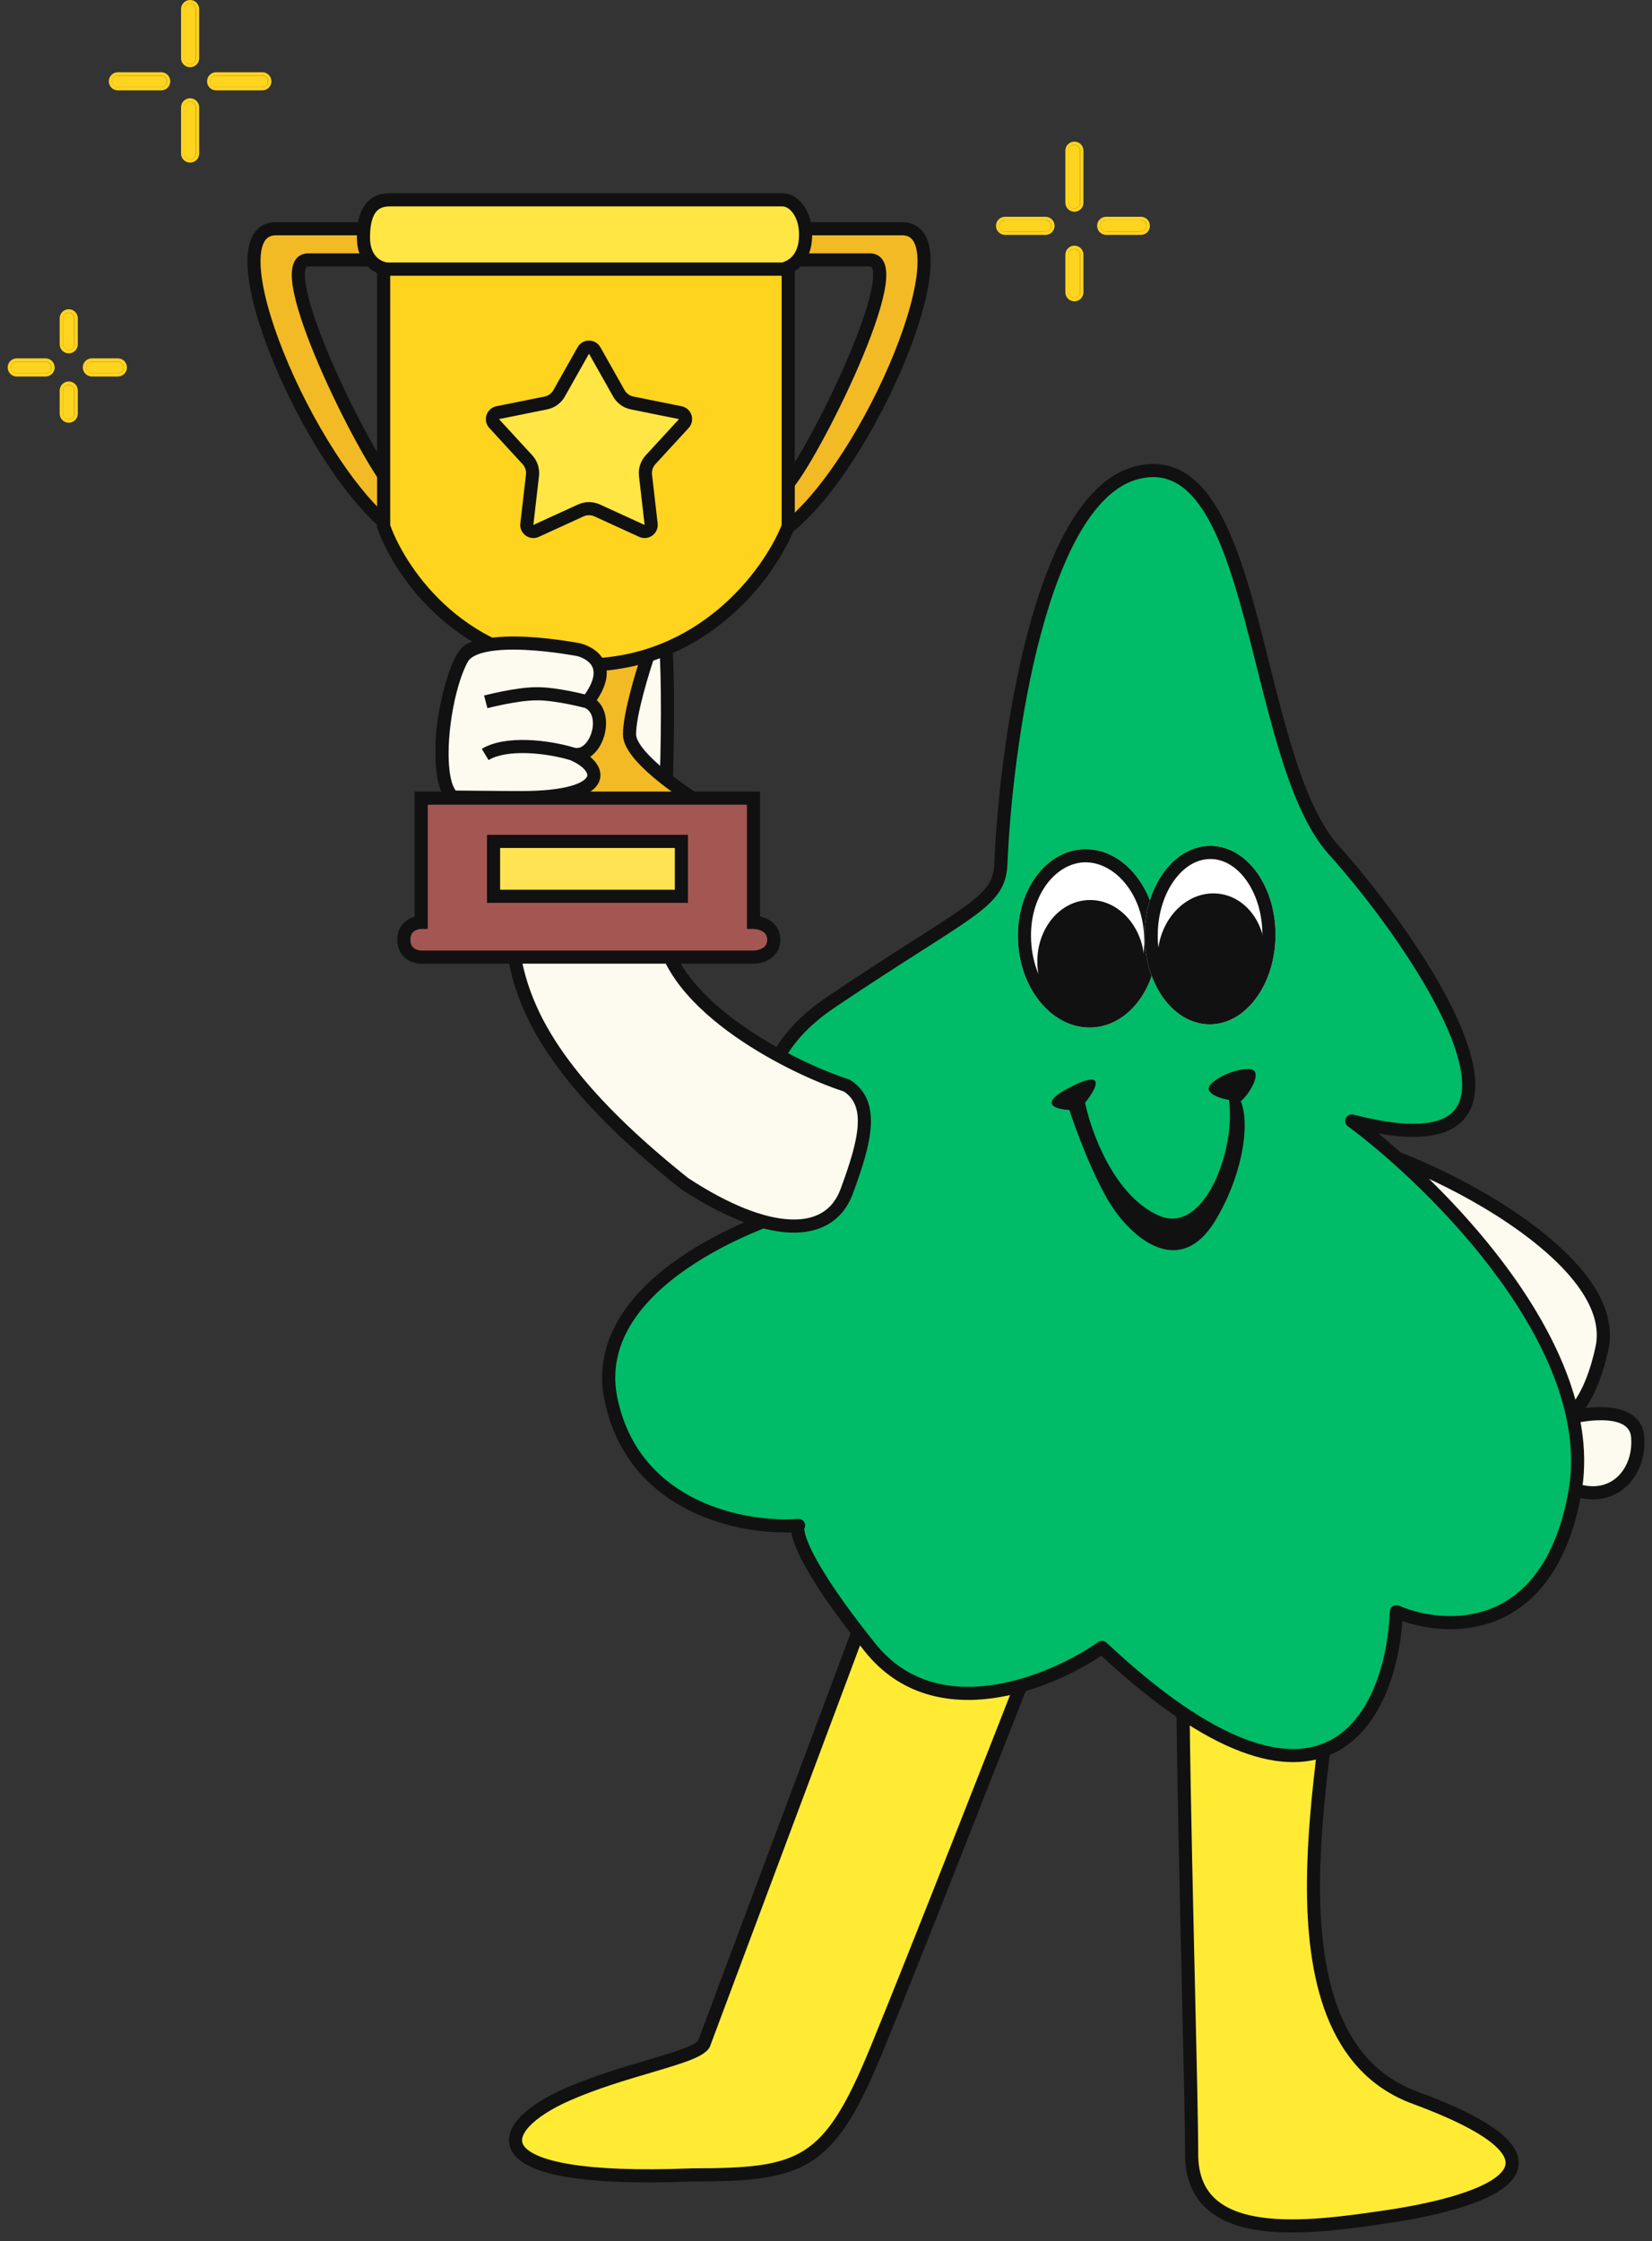 <svg width="101" height="137" viewBox="0 0 101 137" fill="none" xmlns="http://www.w3.org/2000/svg">
<rect x="0" y="0" width="101" height="137" fill="#333333" stroke="none"/>
<path d="M83.773 70.219C89.047 71.855 99.047 77.31 97.956 82.401C97.279 85.564 96.092 86.62 95.625 86.762C97.077 86.339 99.993 85.97 100.138 87.856C100.32 90.22 98.362 92.22 95.613 90.766C95.609 89.853 95.498 87.92 95.118 86.462C95.002 86.254 94.918 85.967 94.865 85.674C93.289 81.432 88.865 72.401 83.773 70.219Z" fill="#FDFBEF"/>
<path fill-rule="evenodd" clip-rule="evenodd" d="M83.384 70.079C83.458 69.879 83.676 69.771 83.879 69.835C86.555 70.665 90.413 72.457 93.475 74.689C95.005 75.806 96.357 77.047 97.259 78.351C98.161 79.655 98.64 81.064 98.336 82.484C97.989 84.102 97.507 85.205 97.035 85.932C97.002 85.983 96.969 86.032 96.935 86.08C97.417 86.02 97.924 85.997 98.398 86.043C98.897 86.092 99.399 86.221 99.795 86.502C100.208 86.794 100.48 87.233 100.525 87.825C100.625 89.118 100.141 90.352 99.204 91.062C98.247 91.786 96.898 91.905 95.413 91.119C95.282 91.05 95.2 90.915 95.199 90.767C95.195 89.876 95.087 88.014 94.729 86.607C94.603 86.363 94.518 86.064 94.464 85.781C93.681 83.68 92.198 80.405 90.286 77.387C88.352 74.336 86.028 71.626 83.603 70.586C83.406 70.502 83.31 70.279 83.384 70.079ZM95.67 87.16C95.895 88.373 95.981 89.701 95.998 90.515C97.163 91.06 98.093 90.897 98.72 90.422C99.403 89.904 99.808 88.956 99.725 87.886C99.698 87.534 99.551 87.312 99.331 87.156C99.094 86.989 98.749 86.883 98.32 86.841C97.463 86.758 96.428 86.941 95.728 87.145C95.725 87.146 95.721 87.147 95.718 87.148M95.67 87.16C95.683 87.157 95.695 87.154 95.708 87.151L95.67 87.16ZM95.525 86.366C95.654 86.309 95.978 86.086 96.362 85.495C96.77 84.867 97.22 83.861 97.551 82.316C97.792 81.191 97.43 80.009 96.599 78.807C95.768 77.606 94.495 76.426 93.002 75.338C91.104 73.953 88.884 72.739 86.851 71.832C88.368 73.224 89.76 75.058 90.963 76.958C92.919 80.044 94.43 83.386 95.227 85.529C95.323 85.768 95.406 86.031 95.479 86.305C95.492 86.325 95.504 86.342 95.515 86.355C95.519 86.359 95.522 86.363 95.525 86.366Z" fill="#111111"/>
<path d="M43.032 124.96L53.578 96.776C58.96 93.575 61.7 97.14 63.578 100.049C61.215 106.11 55.905 119.65 53.578 125.324C50.669 132.415 49.032 132.961 42.304 132.961C28.849 133.506 30.122 130.051 34.667 128.051C38.304 126.451 42.547 125.808 43.032 124.96Z" fill="#FFEB34"/>
<path d="M72.852 131.688C72.852 127.506 72.306 109.868 72.306 101.322C74.246 98.776 80.868 94.696 81.398 101.322C81.762 105.868 76.415 124.513 86.489 128.233C98.308 132.597 89.713 134.786 84.853 135.506C79.943 136.233 72.852 137.239 72.852 131.688Z" fill="#FFEB34"/>
<path fill-rule="evenodd" clip-rule="evenodd" d="M60.084 95.763C61.778 96.672 62.981 98.375 63.918 99.826C63.988 99.935 64.002 100.07 63.955 100.19C61.591 106.25 56.281 119.794 53.952 125.471C52.499 129.012 51.323 131.037 49.59 132.135C47.864 133.23 45.652 133.356 42.315 133.357C38.942 133.493 36.471 133.38 34.733 133.096C33.863 132.953 33.165 132.766 32.623 132.539C32.086 132.314 31.676 132.037 31.419 131.698C31.15 131.346 31.064 130.946 31.148 130.541C31.228 130.153 31.456 129.79 31.758 129.462C32.36 128.807 33.349 128.189 34.508 127.679C36.219 126.926 38.058 126.384 39.566 125.938C39.686 125.903 39.804 125.868 39.92 125.834C40.711 125.6 41.384 125.394 41.888 125.197C42.14 125.098 42.336 125.007 42.478 124.922C42.597 124.85 42.652 124.798 42.675 124.771L53.205 96.63C53.237 96.545 53.297 96.472 53.376 96.426C56.163 94.769 58.344 94.829 60.084 95.763ZM53.906 97.044C56.439 95.576 58.282 95.706 59.705 96.47C61.138 97.239 62.215 98.684 63.133 100.09C60.733 106.241 55.511 119.556 53.209 125.166C51.753 128.717 50.655 130.51 49.161 131.458C47.662 132.408 45.693 132.554 42.307 132.554C42.301 132.554 42.296 132.555 42.291 132.555C38.94 132.691 36.526 132.576 34.862 132.304C34.031 132.168 33.398 131.994 32.934 131.799C32.466 131.603 32.197 131.397 32.057 131.213C31.928 131.043 31.897 130.879 31.934 130.703C31.974 130.51 32.102 130.274 32.349 130.005C32.843 129.467 33.718 128.903 34.831 128.413C36.493 127.682 38.285 127.153 39.8 126.706C39.918 126.671 40.034 126.637 40.148 126.603C40.933 126.371 41.639 126.156 42.18 125.944C42.451 125.838 42.694 125.728 42.891 125.609C43.08 125.496 43.271 125.349 43.383 125.154C43.393 125.135 43.402 125.115 43.41 125.095L53.906 97.044ZM80.26 97.835C81.123 98.442 81.663 99.569 81.8 101.285C81.849 101.891 81.802 102.711 81.71 103.664C81.634 104.45 81.526 105.346 81.409 106.315C81.384 106.528 81.358 106.744 81.331 106.964C81.039 109.409 80.722 112.262 80.706 115.084C80.69 117.911 80.977 120.673 81.871 122.946C82.76 125.207 84.242 126.97 86.631 127.852C89.589 128.944 91.348 129.925 92.198 130.829C92.63 131.289 92.867 131.772 92.85 132.271C92.834 132.77 92.566 133.188 92.201 133.525C91.486 134.187 90.243 134.684 88.934 135.06C87.606 135.441 86.139 135.716 84.914 135.898C82.475 136.259 79.412 136.705 76.956 136.343C75.723 136.161 74.594 135.77 73.769 135.02C72.931 134.257 72.454 133.164 72.454 131.683C72.454 129.966 72.361 125.972 72.252 121.264C72.229 120.252 72.205 119.207 72.181 118.145C72.044 112.146 71.908 105.595 71.908 101.317C71.908 101.229 71.937 101.144 71.99 101.074C72.505 100.398 73.315 99.638 74.242 98.983C75.169 98.329 76.239 97.76 77.283 97.489C78.322 97.219 79.398 97.231 80.26 97.835ZM72.71 101.455C73.17 100.882 73.879 100.222 74.705 99.639C75.582 99.019 76.564 98.505 77.484 98.266C78.409 98.025 79.209 98.078 79.799 98.492C80.387 98.904 80.873 99.752 81.001 101.349C81.043 101.878 81.003 102.636 80.911 103.587C80.837 104.362 80.73 105.246 80.613 106.215C80.588 106.429 80.561 106.647 80.535 106.869C80.242 109.314 79.92 112.207 79.904 115.08C79.888 117.948 80.176 120.829 81.124 123.24C82.078 125.663 83.704 127.626 86.353 128.604C89.305 129.694 90.903 130.623 91.614 131.379C91.962 131.749 92.056 132.034 92.049 132.243C92.041 132.452 91.93 132.683 91.656 132.936C91.092 133.458 90.013 133.915 88.713 134.289C87.431 134.657 86.002 134.926 84.797 135.104C82.326 135.47 79.389 135.891 77.073 135.549C75.919 135.379 74.968 135.026 74.309 134.427C73.664 133.84 73.256 132.976 73.256 131.683C73.256 129.956 73.163 125.948 73.054 121.24C73.031 120.23 73.007 119.187 72.983 118.127C72.848 112.19 72.713 105.725 72.71 101.455Z" fill="#111111"/>
<path d="M69.557 28.882C63.593 30.337 61.496 45.489 61.193 52.884C61.051 55.248 59.193 55.611 50.828 61.248C44.137 65.758 47.434 71.37 49.919 73.613C45.131 74.825 35.918 78.922 37.373 85.614C38.827 92.305 45.616 93.493 48.828 93.251C48.586 93.614 49.119 95.615 53.192 100.706C57.265 105.797 64.344 102.827 67.375 100.706C81.194 113.652 85.134 104.645 85.376 98.524C88.346 99.797 94.686 100.124 96.286 91.251C97.886 82.377 87.861 72.401 82.649 68.522C96.65 72.158 86.649 57.612 81.558 51.975C76.466 46.338 77.012 27.064 69.557 28.882Z" fill="#00BC68"/>
<path fill-rule="evenodd" clip-rule="evenodd" d="M71.816 29.481C71.2 29.164 70.493 29.068 69.647 29.275C68.31 29.601 67.134 30.711 66.116 32.415C65.103 34.11 64.284 36.332 63.635 38.762C62.337 43.619 61.74 49.225 61.589 52.903L61.589 52.911C61.55 53.563 61.388 54.105 61.011 54.631C60.647 55.142 60.095 55.616 59.322 56.168C58.598 56.685 57.647 57.292 56.424 58.073C56.34 58.127 56.254 58.181 56.168 58.236C54.816 59.1 53.135 60.177 51.048 61.584C49.419 62.681 48.424 63.828 47.869 64.948C47.314 66.066 47.186 67.179 47.326 68.231C47.607 70.351 48.983 72.235 50.183 73.318C50.293 73.417 50.34 73.568 50.304 73.712C50.268 73.856 50.157 73.968 50.013 74.004C47.651 74.602 44.204 75.912 41.539 77.884C38.867 79.861 37.083 82.417 37.76 85.531C38.457 88.736 40.421 90.615 42.611 91.674C44.816 92.74 47.243 92.97 48.793 92.853C48.946 92.842 49.093 92.918 49.17 93.051C49.241 93.172 49.243 93.321 49.177 93.443C49.176 93.45 49.176 93.459 49.176 93.472C49.175 93.527 49.185 93.62 49.22 93.758C49.289 94.035 49.445 94.448 49.743 95.023C50.339 96.173 51.473 97.923 53.501 100.458C55.422 102.86 58.049 103.374 60.614 103.016C63.193 102.656 65.662 101.415 67.14 100.38C67.296 100.271 67.506 100.286 67.645 100.416C71.08 103.634 73.873 105.461 76.121 106.315C78.361 107.167 80.035 107.046 81.28 106.411C82.537 105.77 83.431 104.569 84.029 103.118C84.626 101.669 84.912 100.007 84.971 98.51C84.976 98.379 85.046 98.258 85.158 98.187C85.269 98.117 85.408 98.106 85.53 98.158C86.949 98.766 89.162 99.139 91.191 98.323C93.188 97.518 95.105 95.519 95.887 91.182C96.657 86.91 94.632 82.313 91.693 78.251C88.763 74.202 84.985 70.766 82.405 68.846C82.251 68.731 82.2 68.524 82.283 68.351C82.365 68.178 82.559 68.088 82.745 68.136C84.474 68.585 85.804 68.746 86.803 68.688C87.801 68.631 88.432 68.359 88.814 67.98C89.194 67.606 89.386 67.072 89.393 66.369C89.401 65.661 89.219 64.812 88.881 63.863C87.521 60.052 83.792 55.054 81.256 52.246C79.918 50.765 78.977 48.427 78.195 45.852C77.708 44.249 77.271 42.512 76.84 40.797C76.578 39.759 76.319 38.728 76.052 37.74C75.335 35.09 74.559 32.733 73.522 31.154C73.006 30.368 72.442 29.802 71.816 29.481ZM78.962 45.619C79.743 48.187 80.643 50.371 81.851 51.709C84.406 54.538 88.223 59.631 89.636 63.594C89.991 64.588 90.204 65.538 90.195 66.377C90.186 67.222 89.951 67.985 89.378 68.551C88.809 69.113 87.964 69.425 86.849 69.489C86.125 69.531 85.272 69.469 84.278 69.294C86.761 71.332 89.85 74.335 92.343 77.781C95.319 81.895 97.506 86.723 96.676 91.324C95.858 95.861 93.805 98.135 91.49 99.067C89.451 99.888 87.285 99.635 85.741 99.099C85.636 100.516 85.338 102.049 84.771 103.423C84.13 104.978 83.131 106.367 81.645 107.125C80.147 107.889 78.23 107.975 75.837 107.065C73.506 106.179 70.701 104.341 67.332 101.22C65.76 102.266 63.31 103.449 60.725 103.81C57.975 104.195 55.026 103.648 52.874 100.959C50.829 98.403 49.66 96.607 49.031 95.392C48.717 94.786 48.531 94.312 48.441 93.953C48.417 93.856 48.399 93.764 48.388 93.678C46.734 93.728 44.408 93.434 42.262 92.396C39.891 91.249 37.734 89.189 36.976 85.702C36.199 82.124 38.294 79.286 41.062 77.239C43.585 75.372 46.752 74.09 49.131 73.412C47.983 72.211 46.804 70.397 46.53 68.336C46.372 67.141 46.518 65.865 47.15 64.592C47.78 63.321 48.882 62.076 50.6 60.918C52.695 59.506 54.383 58.425 55.736 57.56C55.819 57.507 55.901 57.455 55.981 57.404C57.216 56.616 58.149 56.02 58.856 55.515C59.612 54.975 60.074 54.563 60.359 54.165C60.632 53.783 60.755 53.394 60.788 52.866C60.94 49.15 61.543 43.484 62.86 38.555C63.518 36.09 64.361 33.789 65.428 32.003C66.49 30.225 67.813 28.896 69.457 28.495C70.475 28.247 71.382 28.356 72.183 28.767C72.974 29.174 73.631 29.859 74.192 30.713C75.308 32.412 76.111 34.885 76.826 37.531C77.102 38.55 77.364 39.593 77.626 40.636C78.053 42.333 78.479 44.029 78.962 45.619Z" fill="#111111"/>
<path d="M62.242 57.601C62.41 60.609 64.45 62.941 66.799 62.81C69.148 62.679 70.917 60.134 70.749 57.126C70.581 54.118 68.541 51.786 66.192 51.917C63.842 52.048 62.074 54.593 62.242 57.601Z" fill="white"/>
<path fill-rule="evenodd" clip-rule="evenodd" d="M66.754 62.009C65.021 62.106 63.197 60.317 63.043 57.556C62.889 54.795 64.502 52.815 66.236 52.718C67.97 52.621 69.794 54.41 69.948 57.171C70.102 59.932 68.488 61.912 66.754 62.009ZM66.799 62.81C64.45 62.941 62.41 60.609 62.242 57.601C62.074 54.593 63.842 52.048 66.192 51.917C68.541 51.786 70.581 54.118 70.749 57.126C70.917 60.134 69.148 62.679 66.799 62.81Z" fill="#111111"/>
<path d="M63.425 58.994C63.526 61.1 65.071 62.738 66.877 62.652C68.682 62.565 70.064 60.788 69.963 58.681C69.863 56.575 68.318 54.937 66.512 55.023C64.707 55.11 63.324 56.887 63.425 58.994Z" fill="#111111"/>
<path d="M69.98 57.133C69.956 60.146 71.727 62.602 73.936 62.62C76.146 62.638 77.956 60.209 77.98 57.197C78.004 54.184 76.233 51.728 74.023 51.71C71.814 51.693 70.004 54.121 69.98 57.133Z" fill="white"/>
<path fill-rule="evenodd" clip-rule="evenodd" d="M71.771 60.53C71.165 59.69 70.771 58.493 70.782 57.14C70.793 55.786 71.206 54.596 71.825 53.765C72.445 52.934 73.229 52.506 74.017 52.513C74.805 52.519 75.582 52.959 76.188 53.8C76.795 54.64 77.189 55.837 77.178 57.191C77.167 58.544 76.754 59.734 76.135 60.565C75.515 61.397 74.73 61.824 73.943 61.818C73.155 61.811 72.378 61.371 71.771 60.53ZM73.936 62.62C71.727 62.602 69.956 60.146 69.98 57.133C70.004 54.121 71.814 51.693 74.023 51.71C76.233 51.728 78.004 54.184 77.98 57.197C77.956 60.209 76.146 62.638 73.936 62.62Z" fill="#111111"/>
<path d="M70.81 58.008C70.541 60.1 71.777 61.982 73.57 62.212C75.363 62.443 77.034 60.934 77.302 58.842C77.571 56.75 76.336 54.868 74.543 54.638C72.75 54.407 71.079 55.916 70.81 58.008Z" fill="#111111"/>
<path d="M65.538 66.405C67.708 65.331 66.977 66.627 66.341 67.41C66.71 69.22 68.132 73.136 70.873 74.321C73.614 75.506 75.561 70.334 75.138 67.237C74.776 67.197 73.627 66.876 73.954 66.373C74.175 66.032 75.159 65.41 76.263 65.35C77.37 65.291 76.396 66.89 75.86 67.318C76.481 68.851 75.868 72.081 74.26 74.682C72.249 77.933 69.587 76.007 68.163 74.017C67.023 72.426 65.831 69.243 65.377 67.851C64.527 67.816 63.369 67.479 65.538 66.405Z" fill="#111111"/>
<path d="M40.425 56.119C40.299 61.159 48.197 65.202 51.767 66.357C53.5 67.459 52.87 69.822 51.767 72.814C50.665 75.807 46.884 75.649 41.843 72.342C30.186 63.049 31.604 58.167 30.973 54.387C30.378 50.814 29.24 49.505 27.823 48.402C26.405 47.3 27.035 42.487 28.453 39.968C29.221 38.602 37.131 40.187 37.131 40.187C37.131 40.187 36.802 33.598 38.692 33.125C41.843 33.125 40.583 49.819 40.425 56.119Z" fill="#FDFBEF"/>
<path fill-rule="evenodd" clip-rule="evenodd" d="M38.598 32.742C38.63 32.734 38.662 32.73 38.695 32.73C39.3 32.73 39.732 33.14 40.029 33.663C40.328 34.188 40.547 34.916 40.711 35.762C41.041 37.463 41.173 39.776 41.203 42.261C41.244 45.714 41.085 49.558 40.958 52.631C40.902 53.981 40.853 55.182 40.829 56.136C40.771 58.444 42.563 60.606 44.952 62.379C47.317 64.135 50.143 65.415 51.894 65.982C51.926 65.992 51.957 66.007 51.985 66.025C53.02 66.683 53.319 67.722 53.233 68.912C53.15 70.079 52.696 71.468 52.146 72.959C51.843 73.782 51.346 74.411 50.67 74.818C49.998 75.223 49.181 75.39 48.266 75.348C46.448 75.264 44.171 74.354 41.626 72.684C41.615 72.677 41.605 72.67 41.596 72.662C35.737 67.992 33.122 64.397 31.905 61.457C31.296 59.987 31.044 58.694 30.903 57.535C30.843 57.048 30.804 56.582 30.767 56.141C30.76 56.061 30.753 55.982 30.746 55.904C30.702 55.391 30.656 54.915 30.58 54.459C30.288 52.705 29.867 51.535 29.363 50.678C28.862 49.826 28.265 49.259 27.579 48.726C27.108 48.359 26.856 47.732 26.732 47.053C26.605 46.359 26.597 45.536 26.678 44.685C26.839 42.987 27.363 41.097 28.106 39.777C28.28 39.468 28.614 39.304 28.933 39.208C29.267 39.107 29.675 39.054 30.115 39.032C30.997 38.987 32.082 39.06 33.126 39.173C34.173 39.287 35.194 39.444 35.952 39.572C36.253 39.623 36.513 39.669 36.717 39.706C36.714 39.552 36.711 39.366 36.711 39.158C36.709 38.525 36.727 37.673 36.806 36.804C36.884 35.939 37.024 35.034 37.274 34.304C37.513 33.609 37.907 32.915 38.598 32.742ZM37.529 40.036C37.535 40.044 37.541 40.052 37.548 40.06C37.618 40.148 37.708 40.275 37.792 40.433C37.942 40.714 38.086 41.125 38.011 41.591C38.295 42.253 38.544 43.179 38.46 44.068C38.415 44.546 38.273 45.027 37.974 45.448C37.766 45.741 37.489 45.993 37.139 46.192C37.351 46.459 37.55 46.746 37.692 47.039C37.911 47.487 38.034 48.024 37.783 48.538C37.538 49.04 36.991 49.398 36.177 49.641C35.354 49.886 34.181 50.038 32.559 50.07L32.543 49.268C34.135 49.236 35.225 49.088 35.948 48.872C36.68 48.654 36.963 48.389 37.062 48.185C37.157 47.993 37.142 47.74 36.971 47.391C36.816 47.071 36.559 46.734 36.267 46.401C35.391 46.16 34.276 45.961 33.201 45.919C32.065 45.876 31.045 46.011 30.39 46.393L29.986 45.7C30.844 45.2 32.055 45.072 33.232 45.118C34.371 45.162 35.544 45.37 36.471 45.625C36.871 45.462 37.14 45.237 37.32 44.983C37.519 44.703 37.627 44.365 37.661 43.993C37.728 43.291 37.531 42.515 37.285 41.934C37.226 41.906 37.148 41.87 37.054 41.828C36.826 41.726 36.506 41.59 36.14 41.455C35.394 41.18 34.507 40.927 33.816 40.935C33.152 40.943 32.302 41.196 31.587 41.467C31.237 41.6 30.931 41.732 30.712 41.832C30.604 41.881 30.517 41.922 30.458 41.951C30.428 41.965 30.405 41.976 30.391 41.984L30.374 41.992L30.37 41.994L30.369 41.994L30.369 41.994C30.369 41.994 30.369 41.994 30.188 41.636C30.007 41.279 30.007 41.279 30.007 41.278L30.007 41.278L30.008 41.278L30.009 41.277L30.015 41.275L30.035 41.265C30.052 41.256 30.077 41.244 30.109 41.228C30.173 41.198 30.265 41.154 30.38 41.102C30.61 40.997 30.933 40.857 31.303 40.717C32.031 40.441 32.992 40.143 33.807 40.133C34.654 40.123 35.657 40.422 36.417 40.702C36.701 40.807 36.958 40.912 37.169 41.002C37.146 40.936 37.117 40.871 37.084 40.81C37.029 40.706 36.968 40.621 36.921 40.561C36.868 40.551 36.8 40.538 36.719 40.523C36.503 40.482 36.193 40.426 35.819 40.363C35.07 40.237 34.065 40.083 33.039 39.971C32.009 39.859 30.973 39.791 30.156 39.833C29.746 39.854 29.41 39.902 29.164 39.976C28.904 40.054 28.823 40.139 28.805 40.171C28.13 41.371 27.63 43.147 27.476 44.761C27.4 45.566 27.411 46.31 27.521 46.908C27.633 47.52 27.834 47.908 28.072 48.092C28.803 48.661 29.484 49.301 30.055 50.272C30.623 51.238 31.069 52.509 31.372 54.328C31.453 54.817 31.501 55.321 31.546 55.835C31.552 55.915 31.559 55.995 31.566 56.076C31.604 56.517 31.642 56.967 31.699 57.438C31.834 58.549 32.073 59.766 32.646 61.15C33.791 63.917 36.293 67.407 42.081 72.023C44.57 73.654 46.698 74.472 48.303 74.546C49.101 74.583 49.751 74.435 50.256 74.131C50.757 73.829 51.145 73.356 51.394 72.682C51.947 71.181 52.359 69.893 52.433 68.855C52.504 67.859 52.263 67.174 51.596 66.728C49.772 66.132 46.896 64.821 44.474 63.023C42.053 61.227 39.959 58.847 40.027 56.116C40.051 55.14 40.102 53.924 40.158 52.564C40.285 49.499 40.442 45.702 40.401 42.271C40.371 39.795 40.239 37.541 39.923 35.915C39.765 35.098 39.566 34.472 39.332 34.06C39.117 33.682 38.917 33.555 38.745 33.535C38.504 33.624 38.25 33.933 38.033 34.565C37.813 35.204 37.681 36.034 37.605 36.876C37.529 37.713 37.511 38.538 37.513 39.156C37.514 39.464 37.519 39.72 37.524 39.898C37.526 39.951 37.527 39.997 37.529 40.036Z" fill="#111111"/>
<path d="M33.359 44.901C33.359 43.205 32.181 40.779 31.593 39.777H39.72C39.307 40.955 38.483 43.629 38.483 44.901C38.483 46.173 41.428 48.258 42.9 49.141H28.766C30.297 48.434 33.359 46.597 33.359 44.901Z" fill="#F2BA25"/>
<path fill-rule="evenodd" clip-rule="evenodd" d="M30.895 39.371H40.289L40.102 39.905C39.899 40.485 39.593 41.438 39.339 42.401C39.08 43.378 38.888 44.318 38.888 44.896C38.888 45.075 39.001 45.354 39.288 45.726C39.563 46.084 39.955 46.471 40.405 46.858C41.303 47.629 42.387 48.358 43.11 48.792L44.352 49.537H28.77L28.602 48.772C29.347 48.428 30.466 47.808 31.391 47.073C31.854 46.705 32.256 46.32 32.538 45.937C32.823 45.55 32.962 45.2 32.962 44.896C32.962 44.124 32.69 43.15 32.327 42.219C31.967 41.297 31.535 40.459 31.251 39.976L30.895 39.371ZM32.276 40.173C32.53 40.661 32.819 41.274 33.074 41.928C33.447 42.884 33.764 43.971 33.764 44.896C33.764 45.44 33.521 45.956 33.184 46.413C32.844 46.873 32.384 47.309 31.89 47.701C31.409 48.083 30.882 48.434 30.378 48.735H41.544C40.999 48.359 40.411 47.921 39.882 47.466C39.411 47.062 38.975 46.634 38.652 46.216C38.341 45.811 38.086 45.352 38.086 44.896C38.086 44.202 38.306 43.169 38.563 42.196C38.756 41.465 38.978 40.742 39.164 40.173H32.276Z" fill="#111111"/>
<path d="M16.856 13.98H23.275V15.887H18.817C16.319 15.887 22.384 28.079 23.988 29.755V32.355C18.853 28.472 12.752 13.98 16.856 13.98Z" fill="#F2BA25"/>
<path fill-rule="evenodd" clip-rule="evenodd" d="M16.016 13.802C16.267 13.652 16.557 13.582 16.874 13.582H23.695V16.291H18.835C18.768 16.291 18.751 16.308 18.744 16.315C18.728 16.33 18.692 16.377 18.667 16.499C18.615 16.751 18.638 17.167 18.756 17.74C18.99 18.868 19.551 20.414 20.251 22.037C20.948 23.653 21.773 25.323 22.522 26.691C22.897 27.375 23.251 27.981 23.559 28.465C23.872 28.956 24.125 29.301 24.296 29.48L24.408 29.596V33.164L23.765 32.678C22.426 31.666 21.052 29.987 19.812 28.066C18.567 26.139 17.44 23.941 16.604 21.864C15.771 19.795 15.213 17.814 15.135 16.329C15.096 15.592 15.171 14.924 15.438 14.424C15.575 14.168 15.765 13.952 16.016 13.802ZM23.605 31.5V29.911C23.397 29.667 23.15 29.315 22.883 28.896C22.562 28.393 22.199 27.771 21.819 27.076C21.058 25.687 20.221 23.995 19.514 22.354C18.809 20.719 18.222 19.113 17.971 17.902C17.847 17.306 17.794 16.756 17.882 16.335C17.927 16.12 18.015 15.904 18.185 15.739C18.363 15.567 18.591 15.489 18.835 15.489H22.892V14.384H16.874C16.678 14.384 16.535 14.427 16.427 14.491C16.319 14.556 16.224 14.655 16.145 14.803C15.981 15.111 15.9 15.605 15.936 16.287C16.007 17.641 16.527 19.525 17.348 21.564C18.166 23.596 19.27 25.748 20.485 27.631C21.495 29.194 22.569 30.551 23.605 31.5Z" fill="#111111"/>
<path d="M55.16 13.98H48.741V15.887H53.199C55.697 15.887 49.632 28.079 48.027 29.755V32.355C53.163 28.472 59.263 13.98 55.16 13.98Z" fill="#F2BA25"/>
<path fill-rule="evenodd" clip-rule="evenodd" d="M56.008 13.802C55.756 13.652 55.466 13.582 55.15 13.582H48.329V16.291H53.188C53.255 16.291 53.273 16.308 53.28 16.315C53.295 16.33 53.331 16.377 53.356 16.499C53.409 16.751 53.386 17.167 53.267 17.74C53.033 18.868 52.472 20.414 51.773 22.037C51.076 23.653 50.251 25.323 49.501 26.691C49.127 27.375 48.772 27.981 48.464 28.465C48.151 28.956 47.898 29.301 47.727 29.48L47.616 29.596V33.164L48.259 32.678C49.597 31.666 50.972 29.987 52.212 28.066C53.456 26.139 54.584 23.941 55.42 21.864C56.253 19.795 56.81 17.814 56.889 16.329C56.928 15.592 56.852 14.924 56.586 14.424C56.449 14.168 56.259 13.952 56.008 13.802ZM48.418 31.5V29.911C48.627 29.667 48.873 29.315 49.141 28.896C49.461 28.393 49.825 27.771 50.205 27.076C50.966 25.687 51.802 23.995 52.51 22.354C53.215 20.719 53.802 19.113 54.053 17.902C54.176 17.306 54.229 16.756 54.142 16.335C54.097 16.12 54.008 15.904 53.839 15.739C53.66 15.567 53.432 15.489 53.188 15.489H49.131V14.384H55.15C55.346 14.384 55.489 14.427 55.596 14.491C55.704 14.556 55.799 14.655 55.878 14.803C56.043 15.111 56.124 15.605 56.088 16.287C56.016 17.641 55.497 19.525 54.676 21.564C53.858 23.596 52.754 25.748 51.538 27.631C50.529 29.194 49.455 30.551 48.418 31.5Z" fill="#111111"/>
<path d="M22.227 14.512C22.227 12.957 22.757 12.215 23.817 12.215H47.845C48.551 12.215 49.258 13.063 49.258 14.335C49.258 15.925 48.316 16.337 47.845 16.455H23.817C23.287 16.455 22.227 16.066 22.227 14.512Z" fill="#FFE644"/>
<path fill-rule="evenodd" clip-rule="evenodd" d="M22.29 12.553C22.643 12.047 23.175 11.816 23.811 11.816H47.84C48.359 11.816 48.822 12.125 49.138 12.567C49.458 13.015 49.654 13.629 49.654 14.338C49.654 15.218 49.39 15.821 49.017 16.223C48.65 16.617 48.215 16.777 47.937 16.847L47.889 16.859H23.811C23.464 16.859 22.968 16.735 22.553 16.37C22.124 15.993 21.82 15.392 21.82 14.514C21.82 13.704 21.956 13.032 22.29 12.553ZM22.948 13.012C22.752 13.293 22.622 13.77 22.622 14.514C22.622 15.192 22.849 15.562 23.083 15.768C23.33 15.986 23.629 16.057 23.811 16.057H47.788C47.976 16.004 48.224 15.898 48.429 15.677C48.645 15.445 48.852 15.047 48.852 14.338C48.852 13.774 48.695 13.328 48.485 13.034C48.271 12.734 48.027 12.619 47.84 12.619H23.811C23.388 12.619 23.125 12.759 22.948 13.012Z" fill="#111111"/>
<path d="M23.469 32.177V16.453H48.204V32.177C47.085 35.004 43.009 40.658 35.66 40.658C28.31 40.658 24.47 35.004 23.469 32.177Z" fill="#FFD41E"/>
<path fill-rule="evenodd" clip-rule="evenodd" d="M23.055 16.055H48.592V32.257L48.564 32.328C47.412 35.238 43.225 41.062 35.647 41.062C28.062 41.062 24.11 35.23 23.078 32.314L23.055 32.249V16.055ZM23.857 16.857V32.11C24.861 34.868 28.587 40.26 35.647 40.26C42.708 40.26 46.664 34.868 47.789 32.103V16.857H23.857Z" fill="#111111"/>
<path d="M46.058 48.789H25.74V56.386C25.386 56.386 24.68 56.598 24.68 57.446C24.68 58.294 25.386 58.506 25.74 58.506H46.058C46.47 58.506 47.294 58.294 47.294 57.446C47.294 56.598 46.47 56.386 46.058 56.386V48.789Z" fill="#A45652"/>
<path fill-rule="evenodd" clip-rule="evenodd" d="M25.349 48.391H46.469V56.032C46.658 56.072 46.863 56.143 47.052 56.26C47.41 56.481 47.706 56.866 47.706 57.449C47.706 58.032 47.41 58.417 47.052 58.638C46.715 58.846 46.327 58.91 46.068 58.91H25.75C25.509 58.91 25.157 58.841 24.853 58.623C24.529 58.389 24.289 58.004 24.289 57.449C24.289 56.894 24.529 56.509 24.853 56.275C25.013 56.16 25.186 56.087 25.349 56.043V48.391ZM26.151 49.193V56.79H25.75C25.638 56.79 25.46 56.827 25.322 56.926C25.204 57.011 25.091 57.156 25.091 57.449C25.091 57.742 25.204 57.887 25.322 57.971C25.46 58.071 25.638 58.108 25.75 58.108H46.068C46.221 58.108 46.452 58.066 46.63 57.956C46.787 57.859 46.904 57.714 46.904 57.449C46.904 57.184 46.787 57.039 46.63 56.942C46.452 56.832 46.221 56.79 46.068 56.79H45.667V49.193H26.151Z" fill="#111111"/>
<path d="M30.172 54.794V51.438H41.656V54.794H30.172Z" fill="#FFE353"/>
<path fill-rule="evenodd" clip-rule="evenodd" d="M29.773 51.035H42.06V55.194H29.773V51.035ZM30.576 51.837V54.392H41.258V51.837H30.576Z" fill="#111111"/>
<path d="M35.311 21.229C35.617 20.684 36.401 20.684 36.708 21.229L38.184 23.848C38.299 24.051 38.496 24.194 38.725 24.24L41.672 24.835C42.284 24.958 42.526 25.704 42.103 26.164L40.069 28.377C39.911 28.549 39.836 28.781 39.863 29.012L40.208 31.999C40.279 32.619 39.645 33.08 39.077 32.82L36.343 31.569C36.131 31.472 35.888 31.472 35.676 31.569L32.942 32.82C32.374 33.08 31.739 32.619 31.811 31.999L32.156 29.012C32.183 28.781 32.108 28.549 31.95 28.377L29.916 26.164C29.492 25.704 29.735 24.958 30.347 24.835L33.294 24.24C33.523 24.194 33.72 24.051 33.834 23.848L35.311 21.229Z" fill="#FFE644"/>
<path fill-rule="evenodd" clip-rule="evenodd" d="M37.486 24.241L36.01 21.622L34.533 24.241C34.304 24.648 33.91 24.934 33.453 25.026L30.506 25.621L32.541 27.834C32.856 28.177 33.007 28.641 32.953 29.104L32.608 32.091L35.342 30.84C35.766 30.645 36.253 30.645 36.677 30.84L39.411 32.091L39.066 29.104C39.012 28.641 39.163 28.177 39.478 27.834L41.513 25.621L38.566 25.026C38.109 24.934 37.715 24.648 37.486 24.241ZM36.708 21.229C36.401 20.684 35.617 20.684 35.311 21.229L33.834 23.848C33.72 24.051 33.523 24.194 33.294 24.24L30.347 24.835C29.735 24.958 29.492 25.704 29.916 26.164L31.95 28.377C32.108 28.549 32.183 28.781 32.156 29.012L31.811 31.999C31.739 32.619 32.374 33.08 32.942 32.82L35.676 31.569C35.888 31.472 36.131 31.472 36.343 31.569L39.077 32.82C39.645 33.08 40.279 32.619 40.208 31.999L39.863 29.012C39.836 28.781 39.911 28.549 40.069 28.377L42.103 26.164C42.526 25.704 42.284 24.958 41.672 24.835L38.725 24.24C38.496 24.194 38.299 24.051 38.184 23.848L36.708 21.229Z" fill="#111111"/>
<path fill-rule="evenodd" clip-rule="evenodd" d="M11.618 3.913C11.423 3.913 11.265 3.755 11.265 3.56V0.556C11.265 0.361 11.423 0.203 11.618 0.203C11.813 0.203 11.971 0.361 11.971 0.556V3.56C11.971 3.755 11.813 3.913 11.618 3.913ZM6.848 4.973C6.848 4.778 7.006 4.62 7.201 4.62H9.851C10.046 4.62 10.205 4.778 10.205 4.973C10.205 5.169 10.046 5.327 9.851 5.327H7.201C7.006 5.327 6.848 5.169 6.848 4.973ZM16.388 4.973C16.388 5.169 16.23 5.327 16.035 5.327H13.208C13.013 5.327 12.855 5.169 12.855 4.973C12.855 4.778 13.013 4.62 13.208 4.62H16.035C16.23 4.62 16.388 4.778 16.388 4.973ZM11.618 9.744C11.423 9.744 11.265 9.586 11.265 9.39V6.564C11.265 6.368 11.423 6.21 11.618 6.21C11.813 6.21 11.971 6.368 11.971 6.564V9.39C11.971 9.586 11.813 9.744 11.618 9.744ZM65.681 12.747C65.486 12.747 65.328 12.589 65.328 12.394V9.214C65.328 9.019 65.486 8.86 65.681 8.86C65.876 8.86 66.035 9.019 66.035 9.214V12.394C66.035 12.589 65.876 12.747 65.681 12.747ZM61.088 13.807C61.088 13.612 61.246 13.454 61.441 13.454H63.915C64.11 13.454 64.268 13.612 64.268 13.807C64.268 14.002 64.11 14.161 63.915 14.161H61.441C61.246 14.161 61.088 14.002 61.088 13.807ZM70.098 13.807C70.098 14.002 69.94 14.161 69.745 14.161H67.625C67.43 14.161 67.272 14.002 67.272 13.807C67.272 13.612 67.43 13.454 67.625 13.454H69.745C69.94 13.454 70.098 13.612 70.098 13.807ZM65.681 18.224C65.486 18.224 65.328 18.066 65.328 17.871V15.574C65.328 15.379 65.486 15.221 65.681 15.221C65.876 15.221 66.035 15.379 66.035 15.574V17.871C66.035 18.066 65.876 18.224 65.681 18.224ZM4.198 21.404C4.002 21.404 3.844 21.246 3.844 21.051V19.461C3.844 19.266 4.002 19.108 4.198 19.108C4.393 19.108 4.551 19.266 4.551 19.461V21.051C4.551 21.246 4.393 21.404 4.198 21.404ZM0.664 22.465C0.664 22.269 0.822 22.111 1.017 22.111H2.784C2.979 22.111 3.138 22.269 3.138 22.465C3.138 22.66 2.979 22.818 2.784 22.818H1.017C0.822 22.818 0.664 22.66 0.664 22.465ZM7.554 22.465C7.554 22.66 7.396 22.818 7.201 22.818H5.611C5.416 22.818 5.258 22.66 5.258 22.465C5.258 22.269 5.416 22.111 5.611 22.111H7.201C7.396 22.111 7.554 22.269 7.554 22.465ZM4.198 25.645C4.002 25.645 3.844 25.486 3.844 25.291V23.878C3.844 23.683 4.002 23.525 4.198 23.525C4.393 23.525 4.551 23.683 4.551 23.878V25.291C4.551 25.486 4.393 25.645 4.198 25.645Z" fill="#FFD41E"/>
<path fill-rule="evenodd" clip-rule="evenodd" d="M11.069 3.557V0.554C11.069 0.248 11.317 0 11.623 0C11.929 0 12.177 0.248 12.177 0.554V3.557C12.177 3.863 11.929 4.111 11.623 4.111C11.317 4.111 11.069 3.863 11.069 3.557ZM7.206 4.417H9.857C10.162 4.417 10.41 4.665 10.41 4.971C10.41 5.277 10.162 5.525 9.857 5.525H7.206C6.9 5.525 6.652 5.277 6.652 4.971C6.652 4.665 6.9 4.417 7.206 4.417ZM16.04 5.525H13.213C12.908 5.525 12.659 5.277 12.659 4.971C12.659 4.665 12.908 4.417 13.213 4.417H16.04C16.346 4.417 16.594 4.665 16.594 4.971C16.594 5.277 16.346 5.525 16.04 5.525ZM11.069 9.388V6.561C11.069 6.255 11.317 6.007 11.623 6.007C11.929 6.007 12.177 6.255 12.177 6.561V9.388C12.177 9.694 11.929 9.942 11.623 9.942C11.317 9.942 11.069 9.694 11.069 9.388ZM65.133 12.391V9.211C65.133 8.905 65.381 8.657 65.687 8.657C65.993 8.657 66.24 8.905 66.24 9.211V12.391C66.24 12.697 65.993 12.945 65.687 12.945C65.381 12.945 65.133 12.697 65.133 12.391ZM61.446 13.251H63.92C64.226 13.251 64.474 13.499 64.474 13.805C64.474 14.111 64.226 14.359 63.92 14.359H61.446C61.141 14.359 60.892 14.111 60.892 13.805C60.892 13.499 61.141 13.251 61.446 13.251ZM69.75 14.359H67.63C67.324 14.359 67.076 14.111 67.076 13.805C67.076 13.499 67.324 13.251 67.63 13.251H69.75C70.056 13.251 70.304 13.499 70.304 13.805C70.304 14.111 70.056 14.359 69.75 14.359ZM65.133 17.868V15.572C65.133 15.266 65.381 15.018 65.687 15.018C65.993 15.018 66.24 15.266 66.24 15.572V17.868C66.24 18.174 65.993 18.422 65.687 18.422C65.381 18.422 65.133 18.174 65.133 17.868ZM3.649 21.049V19.458C3.649 19.152 3.897 18.904 4.203 18.904C4.509 18.904 4.757 19.152 4.757 19.458V21.049C4.757 21.354 4.509 21.602 4.203 21.602C3.897 21.602 3.649 21.354 3.649 21.049ZM1.023 21.908H2.789C3.095 21.908 3.343 22.156 3.343 22.462C3.343 22.768 3.095 23.016 2.789 23.016H1.023C0.717 23.016 0.469 22.768 0.469 22.462C0.469 22.156 0.717 21.908 1.023 21.908ZM7.206 23.016H5.616C5.31 23.016 5.062 22.768 5.062 22.462C5.062 22.156 5.31 21.908 5.616 21.908H7.206C7.512 21.908 7.76 22.156 7.76 22.462C7.76 22.768 7.512 23.016 7.206 23.016ZM3.649 25.289V23.875C3.649 23.569 3.897 23.321 4.203 23.321C4.509 23.321 4.757 23.569 4.757 23.875V25.289C4.757 25.595 4.509 25.843 4.203 25.843C3.897 25.843 3.649 25.595 3.649 25.289ZM11.27 3.557C11.27 3.753 11.428 3.911 11.623 3.911C11.819 3.911 11.977 3.753 11.977 3.557V0.554C11.977 0.359 11.819 0.201 11.623 0.201C11.428 0.201 11.27 0.359 11.27 0.554V3.557ZM7.206 4.617C7.011 4.617 6.853 4.776 6.853 4.971C6.853 5.166 7.011 5.324 7.206 5.324H9.857C10.052 5.324 10.21 5.166 10.21 4.971C10.21 4.776 10.052 4.617 9.857 4.617H7.206ZM16.04 5.324C16.235 5.324 16.394 5.166 16.394 4.971C16.394 4.776 16.235 4.617 16.04 4.617H13.213C13.018 4.617 12.86 4.776 12.86 4.971C12.86 5.166 13.018 5.324 13.213 5.324H16.04ZM11.27 9.388C11.27 9.583 11.428 9.741 11.623 9.741C11.819 9.741 11.977 9.583 11.977 9.388V6.561C11.977 6.366 11.819 6.208 11.623 6.208C11.428 6.208 11.27 6.366 11.27 6.561V9.388ZM65.333 12.391C65.333 12.586 65.492 12.745 65.687 12.745C65.882 12.745 66.04 12.586 66.04 12.391V9.211C66.04 9.016 65.882 8.858 65.687 8.858C65.492 8.858 65.333 9.016 65.333 9.211V12.391ZM61.446 13.451C61.251 13.451 61.093 13.61 61.093 13.805C61.093 14 61.251 14.158 61.446 14.158H63.92C64.115 14.158 64.273 14 64.273 13.805C64.273 13.61 64.115 13.451 63.92 13.451H61.446ZM69.75 14.158C69.945 14.158 70.104 14 70.104 13.805C70.104 13.61 69.945 13.451 69.75 13.451H67.63C67.435 13.451 67.277 13.61 67.277 13.805C67.277 14 67.435 14.158 67.63 14.158H69.75ZM65.333 17.868C65.333 18.064 65.492 18.222 65.687 18.222C65.882 18.222 66.04 18.064 66.04 17.868V15.572C66.04 15.376 65.882 15.218 65.687 15.218C65.492 15.218 65.333 15.376 65.333 15.572V17.868ZM3.849 21.049C3.849 21.244 4.008 21.402 4.203 21.402C4.398 21.402 4.556 21.244 4.556 21.049V19.458C4.556 19.263 4.398 19.105 4.203 19.105C4.008 19.105 3.849 19.263 3.849 19.458V21.049ZM1.023 22.109C0.828 22.109 0.669 22.267 0.669 22.462C0.669 22.657 0.828 22.815 1.023 22.815H2.789C2.985 22.815 3.143 22.657 3.143 22.462C3.143 22.267 2.985 22.109 2.789 22.109H1.023ZM7.206 22.815C7.402 22.815 7.56 22.657 7.56 22.462C7.56 22.267 7.402 22.109 7.206 22.109H5.616C5.421 22.109 5.263 22.267 5.263 22.462C5.263 22.657 5.421 22.815 5.616 22.815H7.206ZM3.849 25.289C3.849 25.484 4.008 25.642 4.203 25.642C4.398 25.642 4.556 25.484 4.556 25.289V23.875C4.556 23.68 4.398 23.522 4.203 23.522C4.008 23.522 3.849 23.68 3.849 23.875V25.289Z" fill="#FFD41E"/>
<path d="M35.915 42.907C37.93 40.286 35.386 39.721 35.386 39.721C35.386 39.721 29.192 38.502 28.239 40.275C27.048 42.492 26.496 47.758 27.687 48.728C28.122 48.728 30.539 48.761 31.858 48.761C37.256 48.761 36.995 46.928 34.976 46.084C36.441 46.522 37.376 43.572 35.915 42.907Z" fill="#FDFBEF"/>
<path fill-rule="evenodd" clip-rule="evenodd" d="M35.466 39.326C35.466 39.326 35.466 39.326 35.389 39.72C35.476 39.328 35.476 39.328 35.476 39.328L35.477 39.328L35.478 39.329L35.481 39.33L35.49 39.332C35.497 39.334 35.507 39.336 35.519 39.339C35.542 39.345 35.575 39.354 35.614 39.367C35.692 39.391 35.799 39.429 35.92 39.484C36.158 39.592 36.473 39.776 36.719 40.076C36.974 40.386 37.141 40.808 37.084 41.345C37.038 41.776 36.85 42.259 36.486 42.803C36.74 43.031 36.9 43.328 36.982 43.643C37.099 44.091 37.063 44.586 36.929 45.025C36.795 45.464 36.55 45.886 36.206 46.173C36.166 46.206 36.124 46.238 36.082 46.267C36.212 46.375 36.326 46.49 36.42 46.612C36.563 46.798 36.67 47.013 36.7 47.25C36.732 47.494 36.678 47.735 36.54 47.952C36.278 48.366 35.742 48.656 35.011 48.848C34.262 49.045 33.228 49.161 31.86 49.161C31.198 49.161 30.263 49.153 29.44 49.144C29.215 49.142 28.999 49.14 28.799 49.138C28.265 49.132 27.846 49.128 27.69 49.128C27.598 49.128 27.508 49.096 27.437 49.038C27.216 48.858 27.061 48.602 26.951 48.325C26.839 48.046 26.761 47.719 26.709 47.367C26.606 46.663 26.602 45.812 26.673 44.936C26.813 43.194 27.256 41.261 27.888 40.084C28.219 39.468 28.953 39.184 29.686 39.045C30.446 38.901 31.346 38.889 32.192 38.931C33.043 38.974 33.861 39.072 34.464 39.16C34.766 39.204 35.015 39.245 35.19 39.276C35.277 39.291 35.345 39.304 35.392 39.312C35.416 39.317 35.434 39.32 35.446 39.322L35.461 39.325L35.466 39.326ZM34.843 46.461C34.105 46.242 33.138 46.068 32.206 46.04C31.252 46.011 30.406 46.139 29.872 46.465L29.454 45.781C30.191 45.331 31.231 45.208 32.23 45.238C33.245 45.268 34.291 45.459 35.094 45.699C35.309 45.763 35.506 45.712 35.692 45.556C35.889 45.392 36.062 45.118 36.162 44.791C36.262 44.464 36.278 44.124 36.205 43.846C36.138 43.586 35.998 43.393 35.779 43.284C35.767 43.281 35.752 43.277 35.734 43.272C35.682 43.259 35.607 43.239 35.511 43.216C35.321 43.169 35.053 43.107 34.746 43.046C34.126 42.921 33.371 42.804 32.768 42.812C32.186 42.819 31.449 42.936 30.843 43.057C30.543 43.117 30.281 43.177 30.095 43.221C30.001 43.243 29.927 43.262 29.876 43.274C29.851 43.281 29.831 43.286 29.818 43.289L29.804 43.293L29.8 43.294L29.8 43.294C29.8 43.294 29.799 43.294 29.697 42.906C29.595 42.518 29.595 42.518 29.595 42.518L29.597 42.518L29.601 42.517L29.618 42.512C29.632 42.509 29.653 42.503 29.68 42.496C29.734 42.483 29.812 42.464 29.909 42.441C30.103 42.394 30.375 42.333 30.686 42.271C31.302 42.148 32.099 42.017 32.759 42.01C33.448 42.001 34.271 42.132 34.904 42.259C35.224 42.323 35.503 42.388 35.702 42.437C35.721 42.441 35.739 42.446 35.756 42.45C36.117 41.934 36.256 41.544 36.286 41.26C36.319 40.953 36.228 40.742 36.099 40.584C35.96 40.415 35.766 40.294 35.589 40.214C35.503 40.175 35.427 40.149 35.374 40.132C35.348 40.124 35.327 40.118 35.315 40.115C35.31 40.114 35.307 40.113 35.304 40.112L35.295 40.11C35.284 40.108 35.267 40.105 35.245 40.101C35.201 40.093 35.136 40.081 35.052 40.066C34.884 40.037 34.642 39.997 34.348 39.954C33.76 39.869 32.969 39.773 32.153 39.733C31.331 39.692 30.504 39.707 29.835 39.834C29.138 39.965 28.74 40.193 28.595 40.464C28.036 41.503 27.608 43.312 27.472 45C27.405 45.839 27.412 46.626 27.503 47.251C27.549 47.563 27.614 47.824 27.695 48.027C27.749 48.16 27.805 48.258 27.858 48.327C28.071 48.328 28.411 48.332 28.815 48.336C29.013 48.338 29.227 48.34 29.448 48.342C30.271 48.35 31.203 48.358 31.86 48.358C33.191 48.358 34.149 48.245 34.807 48.072C35.482 47.895 35.767 47.673 35.862 47.523C35.903 47.459 35.911 47.405 35.905 47.352C35.897 47.291 35.866 47.207 35.785 47.102C35.621 46.89 35.302 46.656 34.843 46.461ZM35.389 39.72L35.476 39.328L35.466 39.326L35.389 39.72Z" fill="#111111"/>
</svg>

